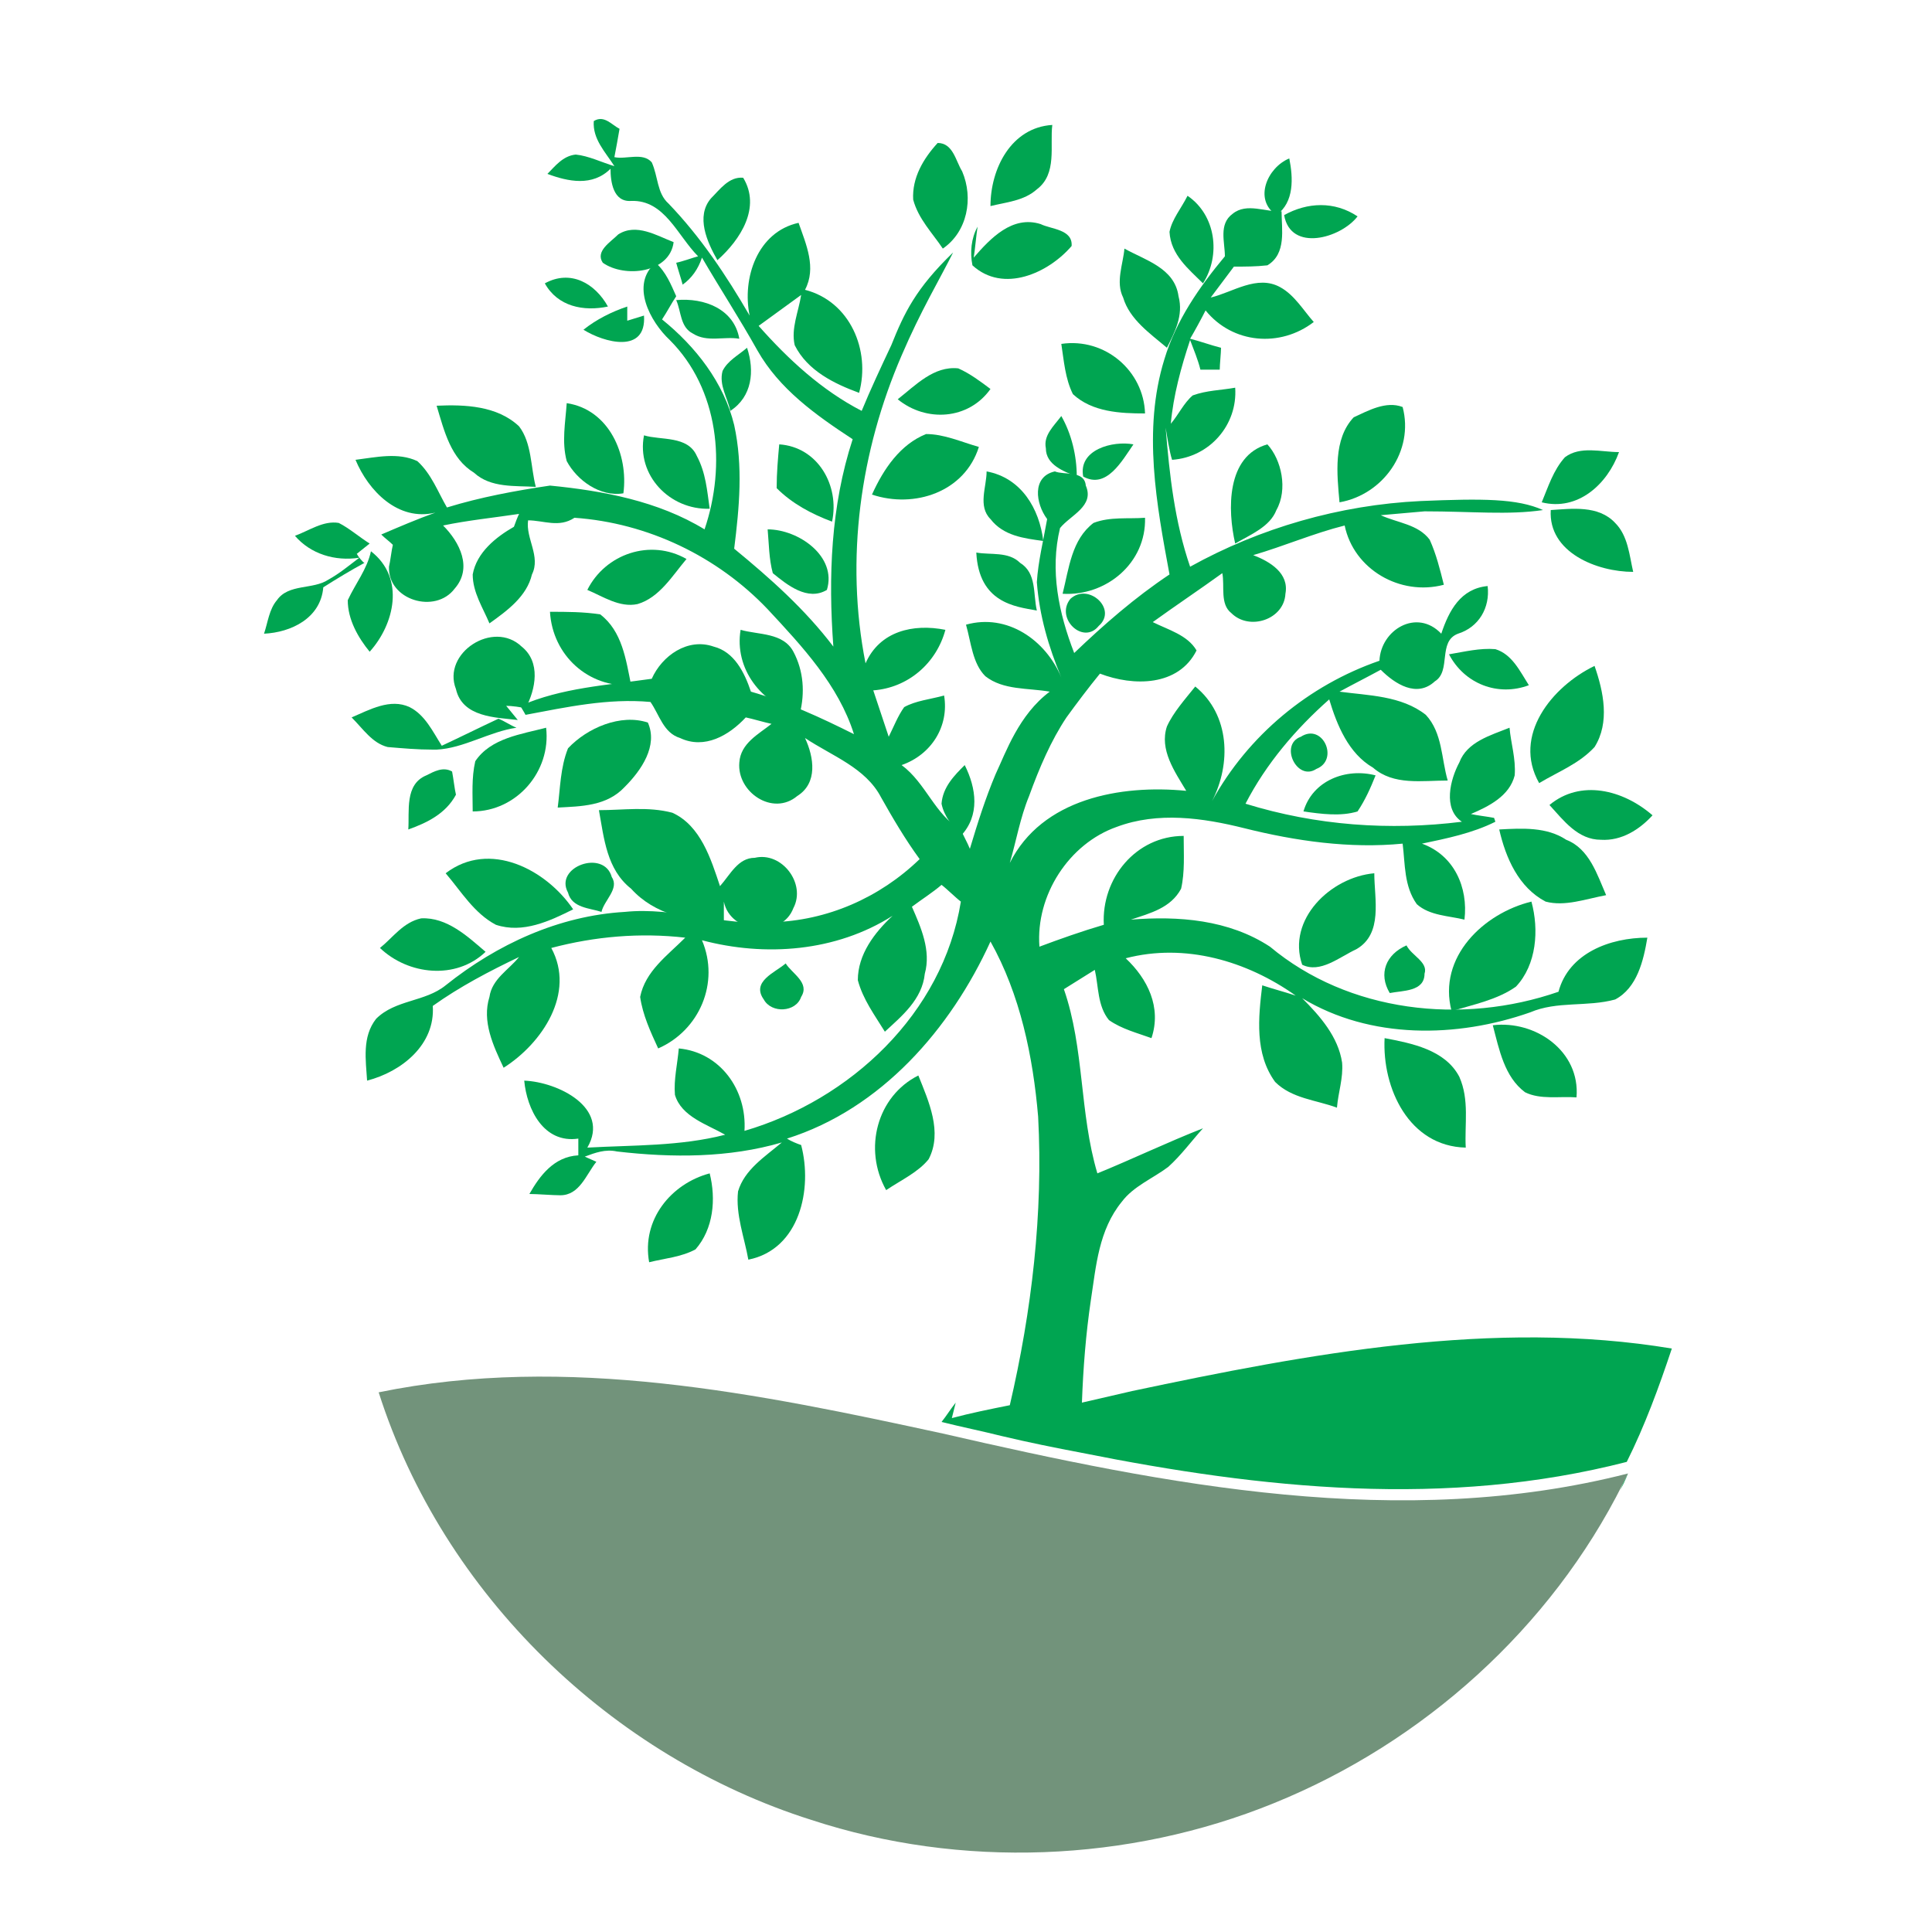 <?xml version="1.0" encoding="utf-8"?>
<!-- Generator: Adobe Illustrator 18.1.0, SVG Export Plug-In . SVG Version: 6.00 Build 0)  -->
<svg version="1.1" id="Layer_1" xmlns="http://www.w3.org/2000/svg" xmlns:xlink="http://www.w3.org/1999/xlink" x="0px" y="0px"
	 viewBox="0 0 150 150" enable-background="new 0 0 150 150" xml:space="preserve">
<g>
	<g>
		<path fill="#72937B" d="M29.4,108.1c14.6-3,29.5,0.1,43.8,3.2c17.4,4,35.6,7.6,53.2,3.1l-0.4,0.8c-5.6,11.2-15.5,20.1-27.1,24.8
			c-11.3,4.6-24.3,5.1-35.9,1.3C47.5,136.4,34.4,123.8,29.4,108.1z"/>
	</g>
	<g>
		<path fill="#00A551" d="M74.7,13.3c-0.5-0.8-0.7-2.2-1.9-2.2c-1.1,1.2-2,2.7-1.9,4.4c0.4,1.5,1.5,2.6,2.3,3.8
			C75.1,18,75.6,15.4,74.7,13.3z"/>
		<path fill="#00A551" d="M100.1,12.3c-1.7,0.7-2.8,3.2-1,4.4C100.5,15.7,100.4,13.8,100.1,12.3z"/>
		<path fill="#00A551" d="M83.2,19.1c0.1-1.3-1.6-1.3-2.4-1.7c-2.2-0.7-3.9,1.1-5.2,2.6c0.1-0.6,0.2-1.8,0.3-2.4
			c-0.5,0.9-0.6,2-0.4,3C77.9,22.8,81.4,21.2,83.2,19.1z"/>
		<path fill="#00A551" d="M52.3,18.8c-1.3-0.5-2.9-1.5-4.3-0.6c-0.6,0.6-1.8,1.3-1.2,2.2C48.5,21.6,52,21.2,52.3,18.8z"/>
		<path fill="#00A551" d="M82.4,26.7c0.2,1.3,0.3,2.7,0.9,3.9c1.5,1.4,3.7,1.5,5.6,1.5C88.8,28.8,85.8,26.2,82.4,26.7z"/>
		<path fill="#00A551" d="M76.9,30.2c-0.8-0.6-1.6-1.2-2.5-1.6c-1.9-0.2-3.3,1.3-4.7,2.4C71.9,32.8,75.2,32.6,76.9,30.2z"/>
		<path fill="#00A551" d="M36.8,36.7c1.3,1.2,3.2,1,4.8,1.1c-0.4-1.5-0.3-3.4-1.3-4.7c-1.7-1.6-4.2-1.7-6.4-1.6
			C34.5,33.5,35,35.6,36.8,36.7z"/>
		<path fill="#00A551" d="M44,31.3c-0.1,1.5-0.4,3,0,4.5c0.8,1.5,2.6,2.8,4.4,2.5C48.8,35.3,47.3,31.8,44,31.3z"/>
		<path fill="#00A551" d="M104,39c3.4-0.6,5.8-4,4.9-7.4c-1.3-0.5-2.7,0.3-3.8,0.8C103.5,34.1,103.8,36.8,104,39z"/>
		<path fill="#00A551" d="M71.9,33.7c-2,0.8-3.3,2.7-4.2,4.7c3.3,1.1,7.2-0.2,8.3-3.7C74.6,34.3,73.3,33.7,71.9,33.7z"/>
		<path fill="#00A551" d="M95.9,42.2c1.2-0.7,2.7-1.3,3.2-2.6c0.9-1.6,0.4-3.9-0.7-5.1C95.2,35.4,95.3,39.6,95.9,42.2z"/>
		<path fill="#00A551" d="M60.5,34.5c-0.1,1.1-0.2,2.2-0.2,3.4c1.2,1.2,2.7,2,4.3,2.6C65.2,37.7,63.5,34.7,60.5,34.5z"/>
		<path fill="#00A551" d="M125.7,35.1c-1.4,0-3-0.5-4.2,0.4c-0.9,1-1.3,2.3-1.8,3.5C122.5,39.7,124.8,37.6,125.7,35.1z"/>
		<path fill="#00A551" d="M76.6,36.6c0,1.2-0.7,2.7,0.3,3.7c1,1.3,2.6,1.5,4.1,1.7C80.7,39.5,79.3,37.1,76.6,36.6z"/>
		<path fill="#00A551" d="M80.5,47.4c-0.3-1.3,0-2.9-1.3-3.7c-0.9-0.9-2.3-0.6-3.4-0.8C76,46.8,78.8,47.1,80.5,47.4z"/>
		<path fill="#00A551" d="M27.7,43l1-0.8c-0.8-0.5-1.6-1.2-2.4-1.6c-1.2-0.2-2.3,0.6-3.4,1c1.2,1.4,3.1,2,5,1.7
			c-0.8,0.6-1.5,1.2-2.4,1.7c-1.2,0.8-3.1,0.3-4,1.6c-0.6,0.7-0.7,1.7-1,2.6c2.1-0.1,4.4-1.2,4.6-3.6c1.1-0.7,2.1-1.3,3.2-1.9
			C28.2,43.7,27.8,43.2,27.7,43z"/>
		<path fill="#00A551" d="M88.9,40.2c-1.3,0.1-2.7-0.1-4,0.4c-1.7,1.3-1.9,3.5-2.4,5.5C85.9,46.3,89,43.7,88.9,40.2z"/>
		<path fill="#00A551" d="M60,44.5c1.1,0.9,2.7,2.2,4.2,1.3c0.8-2.6-2.2-4.7-4.6-4.7C59.7,42.2,59.7,43.4,60,44.5z"/>
		<path fill="#00A551" d="M49.5,46.9c1.7-0.5,2.7-2.2,3.8-3.5c-2.8-1.6-6.3-0.4-7.7,2.4C46.8,46.3,48.1,47.2,49.5,46.9z"/>
		<path fill="#00A551" d="M28.8,42.8c-0.3,1.4-1.2,2.5-1.8,3.8c0,1.5,0.8,2.9,1.7,4C30.6,48.5,31.5,44.9,28.8,42.8z"/>
		<path fill="#00A551" d="M49,53.2c-0.4-2-0.7-4.2-2.4-5.5c-1.3-0.2-2.6-0.2-3.9-0.2C42.9,50.9,45.7,53.4,49,53.2z"/>
		<path fill="#00A551" d="M123.8,51.7c-3.3,1.6-6.4,5.4-4.3,9.1c1.5-0.9,3.1-1.5,4.3-2.8C125,56.1,124.5,53.7,123.8,51.7z"/>
		<path fill="#00A551" d="M30.1,58c1.2,0.1,2.3,0.2,3.5,0.2l0.3,0c2.1-0.1,4.1-1.4,6.2-1.7c-0.5-0.2-0.9-0.5-1.4-0.7
			c-1.5,0.7-2.9,1.4-4.4,2.1c-0.7-1.1-1.3-2.4-2.5-3c-1.5-0.7-3.1,0.2-4.5,0.8C28.2,56.6,28.9,57.7,30.1,58z"/>
		<path fill="#00A551" d="M36.9,59.1c-0.3,1.3-0.2,2.6-0.2,3.9c3.4,0,6.1-3.1,5.7-6.5C40.5,57,38.1,57.3,36.9,59.1z"/>
		<path fill="#00A551" d="M74.6,64.9c1.5-1.6,1.2-3.7,0.3-5.5c-0.8,0.8-1.7,1.7-1.8,3C73.3,63.4,74,64.2,74.6,64.9z"/>
		<path fill="#00A551" d="M105.4,63c0.6-0.9,1-1.8,1.4-2.8c-2.3-0.6-4.9,0.4-5.6,2.8C102.6,63.2,104.1,63.4,105.4,63z"/>
		<path fill="#00A551" d="M61.6,70.5c1-1.9-0.9-4.4-3-3.9c-1.3,0-1.9,1.3-2.7,2.2c-0.7-2.1-1.5-4.7-3.7-5.7
			c-1.9-0.5-3.8-0.2-5.7-0.2c0.4,2.2,0.6,4.6,2.5,6.1c1.8,2,4.6,2.6,7.2,2.6c0-0.4,0-1.2,0-1.6C56.7,72.5,60.7,72.9,61.6,70.5z"/>
		<path fill="#00A551" d="M124.7,69.5c-0.7-1.6-1.3-3.6-3.1-4.3c-1.5-1-3.4-0.9-5.2-0.8c0.5,2.2,1.5,4.5,3.6,5.6
			C121.5,70.4,123.1,69.8,124.7,69.5z"/>
		<path fill="#00A551" d="M34.6,67.8c1.2,1.4,2.2,3.1,3.9,4c2.1,0.7,4.2-0.3,6-1.2C42.4,67.5,38,65.2,34.6,67.8z"/>
		<path fill="#00A551" d="M44.1,69.3c0.3,1.2,1.7,1.2,2.6,1.5c0.2-0.9,1.4-1.8,0.8-2.7C46.9,65.9,43,67.3,44.1,69.3z"/>
		<path fill="#00A551" d="M112.7,78.5c1.7-0.5,3.6-0.9,5-1.9c1.6-1.7,1.8-4.4,1.2-6.6C115.2,70.9,111.6,74.3,112.7,78.5z"/>
		<path fill="#00A551" d="M37.7,73.9c-1.4-1.2-3-2.7-5-2.6c-1.4,0.3-2.2,1.5-3.2,2.3C31.7,75.7,35.4,76.1,37.7,73.9z"/>
		<path fill="#00A551" d="M109.2,73.4c-1.6,0.7-2.2,2.2-1.3,3.7c1-0.2,2.7-0.1,2.7-1.5C110.9,74.7,109.6,74.2,109.2,73.4z"/>
		<path fill="#00A551" d="M62.2,77.4c0.7-1.1-0.7-1.8-1.2-2.6c-0.8,0.7-2.7,1.4-1.7,2.8C59.9,78.7,61.8,78.6,62.2,77.4z"/>
		<path fill="#00A551" d="M118.4,84.8c1.2,0.6,2.7,0.3,4,0.4c0.3-3.6-3.2-6-6.5-5.6C116.4,81.5,116.8,83.6,118.4,84.8z"/>
		<path fill="#00A551" d="M107.5,80.6c-0.2,3.9,1.9,8.4,6.3,8.5c-0.1-1.8,0.3-3.7-0.5-5.5C112.2,81.5,109.6,81,107.5,80.6z"/>
		<path fill="#00A551" d="M68.8,92.4c1.2-0.8,2.5-1.4,3.3-2.4c1.1-2.1,0-4.5-0.8-6.5C68.1,85.1,67,89.2,68.8,92.4z"/>
		<path fill="#00A551" d="M81.7,9.7c-3.2,0.2-4.8,3.4-4.8,6.3c1.2-0.3,2.6-0.4,3.6-1.3C82.1,13.5,81.5,11.3,81.7,9.7z"/>
		<path fill="#00A551" d="M93.4,22c1.4-2.2,1-5.3-1.2-6.8C91.7,16.2,91,17,90.8,18C90.9,19.8,92.3,20.9,93.4,22z"/>
		<path fill="#00A551" d="M90.6,27c0.6-1.2,1.3-2.5,0.9-4c-0.3-2.2-2.6-2.8-4.2-3.7c-0.1,1.2-0.7,2.6-0.1,3.8
			C87.7,24.8,89.3,25.9,90.6,27z"/>
		<path fill="#00A551" d="M88,34.5c-1.6-0.3-4.3,0.4-3.9,2.5C85.9,38,87.1,35.8,88,34.5z"/>
		<path fill="#00A551" d="M62.1,55.4c0.4-1.6,0.3-3.3-0.5-4.8c-0.8-1.5-2.7-1.3-4.1-1.7C57,51.9,59.1,54.7,62.1,55.4z"/>
		<path fill="#00A551" d="M40.5,50.2c-2.2-2.1-6.2,0.5-5.1,3.3c0.5,2.2,3.1,2.2,4.8,2.4l-0.9-1.1c0.4,0,1.2,0.1,1.5,0.2
			C41.6,53.5,42,51.4,40.5,50.2z"/>
		<path fill="#00A551" d="M44.1,58.1c-0.6,1.5-0.6,3.1-0.8,4.6c1.8-0.1,3.8-0.1,5.2-1.6c1.3-1.3,2.6-3.2,1.8-5
			C48.2,55.4,45.6,56.5,44.1,58.1z"/>
		<path fill="#00A551" d="M120.3,62.5c1.1,1.2,2.2,2.7,4,2.7c1.6,0.1,3-0.8,4-1.9C126,61.3,122.7,60.5,120.3,62.5z"/>
		<path fill="#00A551" d="M101.1,74.9c1.4,0.7,2.9-0.6,4.2-1.2c2.1-1.2,1.4-3.9,1.4-5.9C103.3,68.1,99.9,71.4,101.1,74.9z"/>
		<path fill="#00A551" d="M50.4,98c1.2-0.3,2.5-0.4,3.6-1c1.4-1.6,1.6-3.9,1.1-5.9C52.1,91.9,49.8,94.7,50.4,98z"/>
		<path fill="#00A551" d="M57.7,13.8c-1.1-0.1-1.8,0.9-2.5,1.6c-1.2,1.4-0.3,3.4,0.5,4.8C57.5,18.6,59.1,16.1,57.7,13.8z"/>
		<path fill="#00A551" d="M52.5,23.3c0.4,0.9,0.3,2.1,1.3,2.6c1.1,0.7,2.4,0.2,3.6,0.4C57,24,54.7,23.1,52.5,23.3z"/>
		<path fill="#00A551" d="M81.2,34.8c0,1.3,1.4,1.8,2.4,2.2c0-1.6-0.4-3.3-1.2-4.7C81.8,33.1,81,33.8,81.2,34.8z"/>
		<path fill="#00A551" d="M105.4,16.8c-1.8-1.2-3.9-1.1-5.7-0.1C100.2,19.6,104.1,18.5,105.4,16.8z"/>
		<path fill="#00A551" d="M42.3,22c1,1.8,3,2.2,4.9,1.8C46.2,22,44.3,20.9,42.3,22z"/>
		<path fill="#00A551" d="M48.7,23.8c-1.2,0.4-2.4,1-3.4,1.8c1.6,1,4.9,1.9,4.7-1.1l-1.3,0.4L48.7,23.8z"/>
		<path fill="#00A551" d="M56.7,31.9c1.7-1.1,1.9-3.1,1.3-4.9c-0.7,0.6-1.5,1-1.9,1.8C55.8,29.9,56.5,30.9,56.7,31.9z"/>
		<path fill="#00A551" d="M101,57.2c-1.7,0.6-0.3,3.5,1.2,2.5C104,59,102.7,56.1,101,57.2z"/>
		<path fill="#00A551" d="M55.1,39.5c-0.2-1.4-0.3-2.8-1-4.1c-0.7-1.6-2.8-1.2-4.1-1.6C49.4,36.9,52,39.6,55.1,39.5z"/>
		<path fill="#00A551" d="M120.4,39.6c-0.2,3.3,3.6,4.8,6.4,4.8c-0.3-1.3-0.4-2.8-1.4-3.8C124.1,39.2,122,39.5,120.4,39.6z"/>
		<path fill="#00A551" d="M83.1,46.5c-1.2,1.5,1,3.6,2.2,2.1C86.8,47.3,84.5,45.2,83.1,46.5z"/>
		<path fill="#00A551" d="M116.1,50.4c-1.2-0.1-2.4,0.2-3.6,0.4c1.2,2.3,3.8,3.3,6.2,2.4C118,52.1,117.4,50.8,116.1,50.4z"/>
		<path fill="#00A551" d="M35.4,61.7c-0.1-0.4-0.2-1.3-0.3-1.8c-0.7-0.4-1.4,0-2,0.3c-1.7,0.7-1.3,2.8-1.4,4.2
			C33.1,63.9,34.6,63.2,35.4,61.7z"/>
		<path fill="#00A551" d="M87.9,108c-1.3,0.3-2.6,0.6-3.9,0.9c0.1-2.7,0.3-5.3,0.7-8c0.4-2.6,0.6-5.4,2.4-7.6
			c0.9-1.2,2.4-1.8,3.6-2.7c1-0.9,1.8-2,2.7-3c-2.8,1.1-5.5,2.4-8.2,3.5c-1.4-4.7-1-9.7-2.6-14.3c0.8-0.5,1.6-1,2.4-1.5
			c0.3,1.3,0.2,2.8,1.1,3.9c1,0.7,2.2,1,3.3,1.4c0.8-2.4-0.3-4.6-2-6.2c4.6-1.2,9.4,0.2,13.2,2.9c-0.9-0.3-1.7-0.5-2.6-0.8
			c-0.3,2.5-0.6,5.3,1,7.5c1.3,1.3,3.2,1.4,4.8,2c0.1-1.2,0.5-2.3,0.4-3.5c-0.3-2-1.7-3.6-3.1-5c5.3,3.2,12,3.1,17.7,1.1
			c2.1-0.9,4.4-0.4,6.6-1c1.7-0.9,2.2-3,2.5-4.8c-2.9,0-6.1,1.2-6.9,4.2c-7.5,2.6-16.3,1.6-22.4-3.5c-3.2-2.1-7.1-2.4-10.8-2.1
			c1.5-0.5,3.1-0.9,3.9-2.4c0.3-1.3,0.2-2.7,0.2-4.1c-3.7,0-6.4,3.3-6.2,6.9c-1.7,0.5-3.4,1.1-5,1.7c-0.3-4,2.3-8,6-9.3
			c3.2-1.2,6.7-0.7,9.9,0.1c4,1,8.2,1.6,12.3,1.2c0.2,1.6,0.1,3.3,1.1,4.7c1,0.9,2.5,0.9,3.7,1.2c0.3-2.5-0.8-5-3.3-5.9
			c1.9-0.4,3.9-0.8,5.7-1.7l-0.1-0.3c-0.5-0.1-1.4-0.2-1.8-0.3c1.4-0.6,3-1.4,3.4-3c0.1-1.3-0.3-2.5-0.4-3.7
			c-1.5,0.6-3.3,1.1-3.9,2.7c-0.7,1.3-1.3,3.6,0.2,4.6c-5.6,0.7-11.3,0.3-16.8-1.4c1.6-3.1,3.9-5.8,6.5-8.1c0.6,2,1.5,4.2,3.4,5.3
			c1.6,1.4,3.8,1,5.8,1c-0.5-1.7-0.4-3.7-1.7-5.1c-1.9-1.5-4.5-1.5-6.7-1.8c1.1-0.6,2.1-1.1,3.2-1.7c1.1,1.1,2.8,2.2,4.2,0.9
			c1.3-0.8,0.2-3.1,1.8-3.7c1.6-0.5,2.5-2,2.3-3.7c-2.1,0.2-3,1.9-3.6,3.7c-1.9-2-4.7-0.3-4.8,2.1c-5.5,1.9-10.2,5.8-13,10.9
			c1.5-2.9,1.4-6.7-1.3-8.9c-0.8,1-1.7,2-2.2,3.1c-0.6,1.8,0.6,3.5,1.5,5c-5.1-0.5-11.2,0.6-13.7,5.6c0.5-1.7,0.8-3.5,1.5-5.2
			c0.8-2.2,1.7-4.3,2.9-6.1c0.8-1.1,1.7-2.3,2.6-3.4c2.6,1,6.1,1,7.5-1.8c-0.7-1.2-2.2-1.6-3.4-2.2c1.8-1.3,3.6-2.5,5.4-3.8
			c0.2,1-0.2,2.4,0.7,3.1c1.4,1.4,4.1,0.5,4.2-1.5c0.3-1.6-1.2-2.5-2.5-3c2.4-0.7,4.7-1.7,7.1-2.3c0.7,3.4,4.3,5.5,7.7,4.6
			c-0.3-1.2-0.6-2.4-1.1-3.5c-0.9-1.2-2.5-1.3-3.8-1.9c1.1-0.1,2.3-0.2,3.4-0.3c3.7,0,6.5,0.3,9.2-0.1c-2-0.9-4.7-0.9-9.5-0.7
			c-6.3,0.3-12.5,2.1-17.9,5.1c-1.2-3.5-1.6-7.1-1.9-10.8c0.1,0.6,0.3,1.9,0.5,2.5c2.9-0.2,5.1-2.7,4.9-5.6
			c-1.1,0.2-2.2,0.2-3.3,0.6c-0.7,0.6-1.1,1.5-1.7,2.2c0.2-2.2,0.8-4.4,1.5-6.5c0.3,0.8,0.6,1.5,0.8,2.3c0.4,0,1.1,0,1.5,0
			c0-0.4,0.1-1.3,0.1-1.7c-0.8-0.2-1.6-0.5-2.4-0.7c0.3-0.5,0.9-1.6,1.2-2.2c2.1,2.6,5.8,2.9,8.4,0.9c-0.8-0.9-1.5-2.1-2.6-2.7
			c-1.8-1-3.7,0.4-5.4,0.8c0.6-0.8,1.2-1.6,1.8-2.4c0.9,0,1.7,0,2.6-0.1c1.5-0.9,1.1-2.8,1.1-4.2c-1.2,0.1-2.7-0.7-3.8,0.2
			c-1.1,0.8-0.6,2.2-0.6,3.3c-2,2.4-3.8,5-4.7,8c-1.7,5.5-0.6,11.3,0.4,16.7c-2.7,1.8-5.1,3.9-7.4,6.1c-1.2-3.1-1.9-6.4-1.1-9.7
			c0.8-1,2.7-1.7,2-3.3c-0.1-1.2-1.7-0.8-2.4-1.1c-1.8,0.4-1.5,2.5-0.6,3.7c-0.3,1.7-0.7,3.3-0.8,4.9c0.2,2.6,0.9,5,1.9,7.4
			c-1.2-2.9-4.2-5-7.4-4.1c0.4,1.4,0.5,3,1.5,4c1.4,1.1,3.3,0.9,5,1.2c-2.4,1.8-3.4,4.7-4.2,6.4c-0.8,1.9-1.4,3.8-2,5.8
			c-0.2-0.5-0.5-1-0.7-1.5c-2-1.1-2.7-3.6-4.6-5c2.3-0.8,3.7-3,3.3-5.4c-1.1,0.3-2.2,0.4-3.1,0.9c-0.5,0.7-0.8,1.5-1.2,2.3
			c-0.4-1.2-0.8-2.4-1.2-3.6c2.7-0.2,4.9-2.1,5.6-4.7c-2.5-0.5-5.1,0.1-6.2,2.6c-1.6-8.1-0.4-16.5,2.8-23.9c1.5-3.5,2.9-5.8,4-8
			c-2.9,2.8-3.8,4.7-4.8,7.2c-0.8,1.7-1.6,3.4-2.3,5.1c-3.1-1.6-5.7-4-8-6.6c1.1-0.8,2.2-1.6,3.3-2.4c-0.2,1.3-0.8,2.6-0.5,3.9
			c1,2,3.1,3,5,3.7c0.9-3.3-0.7-7.1-4.2-8c0.9-1.7,0.1-3.5-0.5-5.2c-3.2,0.7-4.4,4.3-3.8,7.2c-1.8-3.1-3.8-6.1-6.3-8.7
			c-0.9-0.8-0.8-2.1-1.3-3.2c-0.7-0.8-2-0.2-2.9-0.4c0.1-0.5,0.3-1.6,0.4-2.2c-0.6-0.3-1.2-1.1-2-0.6c-0.1,1.4,0.9,2.4,1.6,3.5
			c-1-0.3-2-0.8-3-0.9c-1,0.1-1.6,0.9-2.2,1.5c1.6,0.6,3.5,1,4.9-0.4c0,1,0.2,2.6,1.6,2.5c2.6-0.1,3.6,2.7,5.2,4.3
			c-0.4,0.1-1.2,0.4-1.7,0.5c0.1,0.4,0.4,1.3,0.5,1.7c0.7-0.5,1.2-1.2,1.5-2.1c1.4,2.4,2.9,4.7,4.3,7.2c1.7,3,4.5,5,7.4,6.9
			c-1.7,5.2-1.9,10.7-1.5,16.1c-2.2-2.9-4.9-5.3-7.7-7.6c0.4-3.2,0.7-6.4,0-9.6c-0.8-3.3-3-6.1-5.6-8.2c0.4-0.6,0.7-1.2,1.1-1.8
			c-0.4-0.9-0.8-1.9-1.6-2.6c-2,1.7-0.4,4.6,1.1,6c3.8,3.8,4.4,9.7,2.7,14.7c-3.6-2.2-7.9-3-12-3.4c-2.7,0.4-5.4,0.9-8,1.7
			c-0.7-1.2-1.2-2.6-2.3-3.6c-1.5-0.7-3.2-0.3-4.8-0.1c1,2.4,3.3,4.8,6.2,4.1c-1.4,0.5-2.8,1.1-4.2,1.7c0.3,0.3,0.6,0.5,0.9,0.8
			c-0.1,0.4-0.2,1.3-0.3,1.7c-0.1,2.6,3.6,3.7,5.1,1.7c1.4-1.6,0.4-3.6-0.9-4.9c1.9-0.4,3.9-0.6,5.9-0.9c-0.1,0.2-0.3,0.7-0.4,1
			c-1.4,0.8-2.9,2-3.2,3.7c0,1.4,0.8,2.6,1.3,3.8c1.4-1,2.9-2.1,3.3-3.8c0.7-1.4-0.5-2.8-0.3-4.2c1.2,0,2.4,0.6,3.6-0.2
			c5.7,0.4,11.1,3,15,7.1c2.7,2.9,5.5,5.9,6.7,9.7c-2.6-1.3-5.2-2.5-8-3.3c-0.5-1.5-1.3-3.1-2.9-3.5c-2-0.7-4,0.7-4.8,2.5
			c-3.5,0.5-7,0.7-10.2,2.1c0.1,0.2,0.3,0.5,0.4,0.7c3.2-0.6,6.4-1.3,9.7-1c0.7,1,1,2.4,2.3,2.8c1.9,0.9,3.8-0.2,5.1-1.6
			c0.5,0.1,1.5,0.4,2,0.5c-1,0.8-2.4,1.5-2.5,3c-0.2,2.3,2.6,4.2,4.5,2.6c1.6-1,1.3-3,0.6-4.5c2.1,1.4,4.7,2.3,5.9,4.6
			c0.9,1.6,1.9,3.3,3,4.8c-3.1,3-7.2,4.8-11.5,4.9c-3.8,0.3-7.5-1.2-11.4-0.8c-5.1,0.3-9.9,2.5-13.9,5.7c-1.6,1.3-3.9,1.1-5.4,2.6
			c-1.1,1.4-0.8,3.2-0.7,4.8c2.7-0.7,5.3-2.8,5.1-5.8c2.1-1.5,4.4-2.7,6.7-3.8c-0.8,1-2.1,1.7-2.3,3.1c-0.6,1.9,0.3,3.8,1.1,5.5
			c3-1.9,5.6-5.8,3.7-9.3c3.4-0.9,6.9-1.2,10.4-0.8c-1.4,1.4-3.1,2.6-3.5,4.6c0.2,1.4,0.8,2.7,1.4,4c3.2-1.4,4.8-5.1,3.4-8.4
			c4.9,1.3,10.4,0.9,14.8-1.9c-1.4,1.3-2.7,3-2.7,5c0.4,1.5,1.3,2.7,2.1,4c1.3-1.2,2.9-2.5,3.1-4.5c0.5-1.8-0.3-3.6-1-5.2
			c0.8-0.6,1.6-1.1,2.3-1.7c0.4,0.3,1.1,1,1.5,1.3c-1.4,8.7-8.6,15.4-16.8,17.8c0.2-3.2-1.9-6.1-5.1-6.4c-0.1,1.2-0.4,2.4-0.3,3.6
			c0.5,1.7,2.5,2.3,3.9,3.1c-3.5,0.9-7.1,0.8-10.7,1c1.8-3.1-2.3-5.1-4.9-5.2c0.2,2.2,1.5,4.9,4.2,4.5c0,0.3,0,1,0,1.3
			c-1.9,0.1-3,1.6-3.8,3c0.6,0,1.8,0.1,2.4,0.1c1.5,0,2-1.6,2.8-2.6l-0.9-0.4c0.8-0.3,1.6-0.6,2.5-0.4c4.3,0.5,8.7,0.5,12.8-0.7
			c-1.3,1.1-2.9,2.1-3.4,3.8c-0.2,1.8,0.5,3.6,0.8,5.3c4-0.8,5-5.5,4.1-8.9c-0.3-0.1-0.8-0.3-1.1-0.5c7.3-2.3,12.7-8.5,15.8-15.3
			c2.3,4.1,3.3,8.9,3.7,13.6c0.4,7.5-0.5,15.1-2.2,22.4c-1.5,0.3-3,0.6-4.5,1l0.3-1.2c-0.4,0.5-0.7,1-1.1,1.5
			c1.6,0.4,3.1,0.7,4.7,1.1c2.1,0.5,4.1,0.9,6.2,1.3c14,2.8,28.3,4.3,42.3,0.7c1.4-2.8,2.5-5.8,3.5-8.8
			C116,102.4,101.6,105.1,87.9,108z"/>
		<path fill="#00A551" d="M125.8,115.7l0.2-0.5l0.4-0.8c0,0,0,0,0,0C126.2,114.9,126,115.3,125.8,115.7z"/>
	</g>
</g>
</svg>
